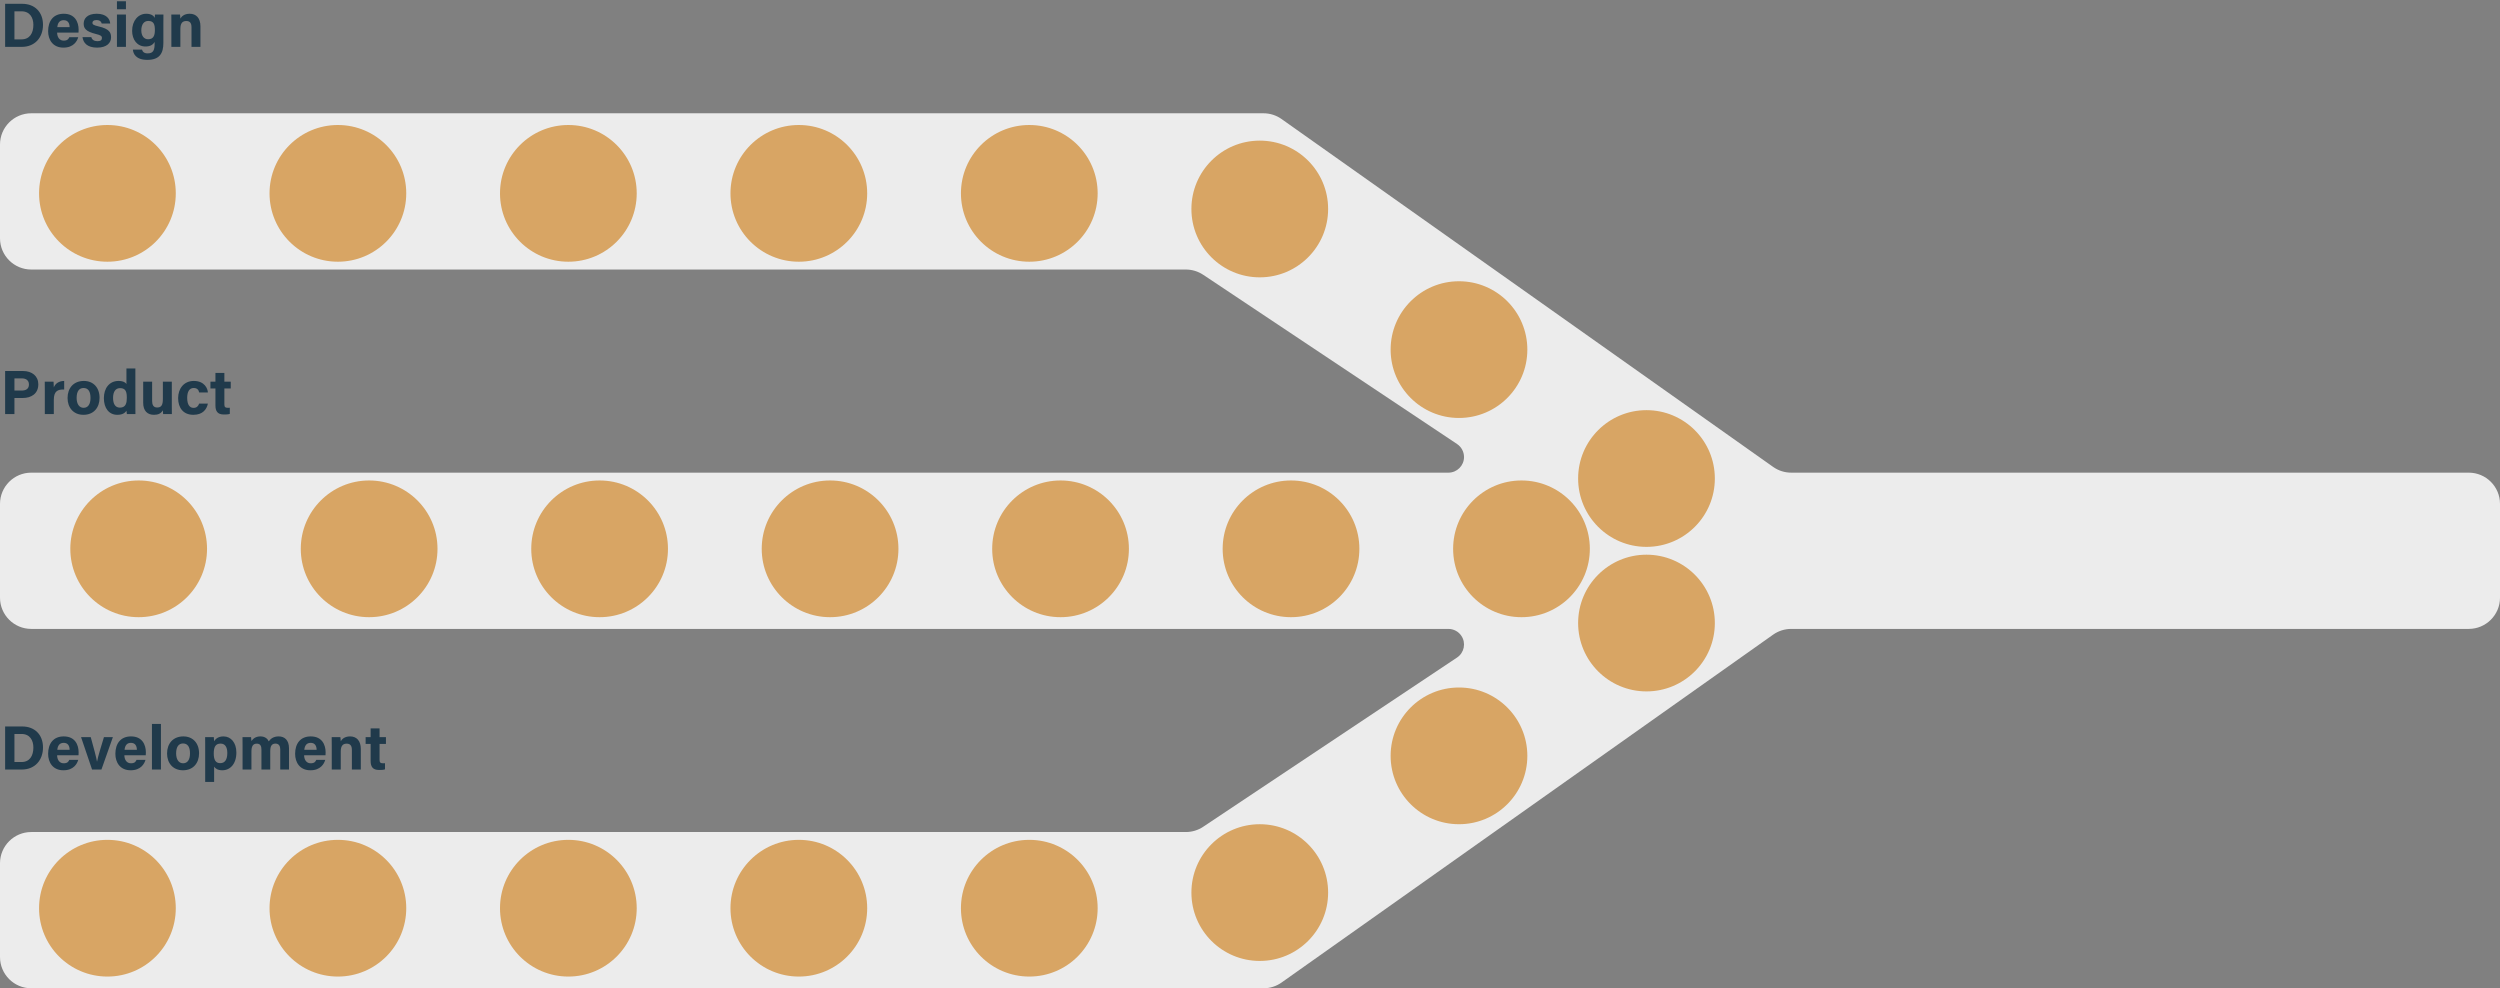 <?xml version="1.0" encoding="UTF-8"?> <svg xmlns="http://www.w3.org/2000/svg" xmlns:xlink="http://www.w3.org/1999/xlink" width="640px" height="253px" viewBox="0 0 640 253" version="1.1"><rect x="0" y="0" width="640" height="253" fill="#808080" stroke="none"/><!-- Generator: Sketch 63.1 (92452) - https://sketch.com/ --><title>illu--blockage</title><desc>Created with Sketch.</desc><g id="Blog" stroke="none" stroke-width="1" fill="none" fill-rule="evenodd"><g id="Post" transform="translate(-302, -3478)"><g id="illu--blockage" transform="translate(302, 3469)"><path d="M8,38 L323.456,38 C325.111,38 326.726,38.514 328.077,39.47 L453.923,128.53 C455.274,129.486 456.889,130 458.544,130 L632,130 C636.418,130 640,133.582 640,138 L640,162 C640,166.418 636.418,170 632,170 L458.544,170 C456.889,170 455.274,170.514 453.923,171.47 L328.077,260.53 C326.726,261.486 325.111,262 323.456,262 L8,262 C3.582,262 5.41083001e-16,258.418 0,254 L0,230 C-5.41083001e-16,225.582 3.582,222 8,222 L303.578,222 C305.157,222 306.701,221.532 308.015,220.656 L373.008,177.328 C374.846,176.103 375.343,173.619 374.117,171.781 C373.375,170.668 372.126,170 370.789,170 L8,170 C3.582,170 5.41083001e-16,166.418 0,162 L0,138 C-5.41083001e-16,133.582 3.582,130 8,130 L370.789,130 C372.998,130 374.789,128.209 374.789,126 C374.789,124.663 374.12,123.414 373.008,122.672 L308.015,79.344 C306.701,78.468 305.157,78 303.578,78 L8,78 C3.582,78 5.41083001e-16,74.418 0,70 L0,46 C-5.41083001e-16,41.582 3.582,38 8,38 Z" id="Path-3" fill="#ECECEC"></path><circle id="Oval" fill="#D8A564" cx="421.5" cy="131.5" r="17.5"></circle><circle id="Oval" fill="#D8A564" cx="421.5" cy="168.5" r="17.5"></circle><circle id="Oval" fill="#D8A564" cx="373.5" cy="202.5" r="17.5"></circle><circle id="Oval" fill="#D8A564" cx="373.5" cy="98.5" r="17.5"></circle><circle id="Oval" fill="#D8A564" cx="322.5" cy="237.5" r="17.5"></circle><circle id="Oval" fill="#D8A564" cx="322.5" cy="62.5" r="17.5"></circle><circle id="Oval" fill="#D8A564" cx="263.5" cy="58.5" r="17.5"></circle><circle id="Oval" fill="#D8A564" cx="204.5" cy="58.5" r="17.5"></circle><circle id="Oval" fill="#D8A564" cx="145.5" cy="58.5" r="17.5"></circle><circle id="Oval" fill="#D8A564" cx="86.5" cy="58.5" r="17.5"></circle><circle id="Oval" fill="#D8A564" cx="27.5" cy="58.5" r="17.5"></circle><circle id="Oval" fill="#D8A564" cx="263.5" cy="241.5" r="17.5"></circle><circle id="Oval" fill="#D8A564" cx="204.5" cy="241.5" r="17.5"></circle><circle id="Oval" fill="#D8A564" cx="145.5" cy="241.5" r="17.5"></circle><circle id="Oval" fill="#D8A564" cx="86.5" cy="241.5" r="17.5"></circle><circle id="Oval" fill="#D8A564" cx="27.5" cy="241.5" r="17.5"></circle><circle id="Oval" fill="#D8A564" cx="389.5" cy="149.5" r="17.5"></circle><circle id="Oval" fill="#D8A564" cx="330.5" cy="149.5" r="17.5"></circle><circle id="Oval" fill="#D8A564" cx="271.5" cy="149.5" r="17.5"></circle><circle id="Oval" fill="#D8A564" cx="212.5" cy="149.5" r="17.5"></circle><circle id="Oval" fill="#D8A564" cx="153.5" cy="149.5" r="17.5"></circle><circle id="Oval" fill="#D8A564" cx="94.5" cy="149.5" r="17.5"></circle><circle id="Oval" fill="#D8A564" cx="35.5" cy="149.5" r="17.5"></circle><path d="M5.584,21 C8.96,21 11.008,18.568 11.008,15.352 C11.008,12.088 8.896,9.976 5.696,9.976 L1.312,9.976 L1.312,21 L5.584,21 Z M5.488,19.08 L3.696,19.08 L3.696,11.896 L5.504,11.896 C7.664,11.896 8.544,13.544 8.544,15.352 C8.544,17.496 7.6,19.08 5.488,19.08 Z M16.24,21.192 C18.832,21.192 19.744,19.528 20.032,18.52 L17.744,18.52 C17.52,19.016 17.248,19.4 16.288,19.4 C15.152,19.4 14.624,18.392 14.624,17.352 L20.096,17.352 C20.128,17.112 20.128,16.936 20.128,16.648 C20.128,14.584 19.152,12.52 16.32,12.52 C13.648,12.52 12.32,14.376 12.32,16.984 C12.32,19.16 13.504,21.192 16.24,21.192 Z M17.824,15.944 L14.672,15.944 C14.768,14.92 15.216,14.168 16.304,14.168 C17.424,14.168 17.808,14.984 17.824,15.944 Z M24.864,21.192 C27.376,21.192 28.432,19.944 28.432,18.568 C28.432,17.352 28.032,16.408 25.264,15.768 C23.92,15.448 23.664,15.256 23.664,14.84 C23.664,14.472 23.92,14.136 24.672,14.136 C25.744,14.136 25.952,14.712 26.032,15.016 L28.208,15.016 C28.144,13.896 27.28,12.52 24.768,12.52 C22.272,12.52 21.424,13.816 21.424,15.032 C21.424,16.2 21.856,17.032 24.56,17.704 C25.744,17.992 26.096,18.2 26.096,18.728 C26.096,19.24 25.792,19.544 24.944,19.544 C24.096,19.544 23.552,19.176 23.376,18.504 L21.12,18.504 C21.312,19.976 22.336,21.192 24.864,21.192 Z M32.24,11.368 L32.24,9.32 L29.936,9.32 L29.936,11.368 L32.24,11.368 Z M32.24,21 L32.24,12.712 L29.936,12.712 L29.936,21 L32.24,21 Z M37.712,24.328 C40.848,24.328 41.824,22.648 41.824,19.992 L41.824,15.096 C41.824,14.296 41.84,13.464 41.84,12.712 L39.68,12.712 C39.664,12.856 39.6,13.352 39.584,13.576 C39.456,13.192 38.864,12.52 37.44,12.52 C35.376,12.52 33.824,14.296 33.824,16.888 C33.824,19.112 35.072,20.904 37.248,20.904 C38.464,20.904 39.152,20.456 39.584,19.736 L39.584,20.136 C39.584,21.752 39.296,22.664 37.808,22.664 C36.928,22.664 36.512,22.28 36.352,21.704 L34.016,21.704 C34.096,22.648 34.688,24.328 37.712,24.328 Z M37.904,19.048 C36.896,19.048 36.176,18.216 36.176,16.792 C36.176,15.128 36.96,14.36 37.952,14.36 C39.408,14.36 39.648,15.32 39.648,16.712 C39.648,18.104 39.28,19.048 37.904,19.048 Z M46.176,21 L46.176,16.392 C46.176,14.92 46.72,14.376 47.696,14.376 C48.72,14.376 49.024,15.048 49.024,15.992 L49.024,21 L51.312,21 L51.312,15.736 C51.312,13.656 50.24,12.52 48.576,12.52 C47.12,12.52 46.448,13.256 46.176,13.768 C46.16,13.512 46.128,12.936 46.08,12.712 L43.856,12.712 C43.869,13.211 43.871,13.803 43.872,14.38 L43.872,21 L46.176,21 Z" id="Design" fill="#203A4B" fill-rule="nonzero"></path><path d="M5.584,206 C8.96,206 11.008,203.568 11.008,200.352 C11.008,197.088 8.896,194.976 5.696,194.976 L1.312,194.976 L1.312,206 L5.584,206 Z M5.488,204.08 L3.696,204.08 L3.696,196.896 L5.504,196.896 C7.664,196.896 8.544,198.544 8.544,200.352 C8.544,202.496 7.6,204.08 5.488,204.08 Z M16.24,206.192 C18.832,206.192 19.744,204.528 20.032,203.52 L17.744,203.52 C17.52,204.016 17.248,204.4 16.288,204.4 C15.152,204.4 14.624,203.392 14.624,202.352 L20.096,202.352 C20.128,202.112 20.128,201.936 20.128,201.648 C20.128,199.584 19.152,197.52 16.32,197.52 C13.648,197.52 12.32,199.376 12.32,201.984 C12.32,204.16 13.504,206.192 16.24,206.192 Z M17.824,200.944 L14.672,200.944 C14.768,199.92 15.216,199.168 16.304,199.168 C17.424,199.168 17.808,199.984 17.824,200.944 Z M25.968,206 L28.896,197.712 L26.608,197.712 C25.888,200.112 25.088,202.608 24.848,203.968 L24.832,203.968 C24.672,202.976 24.016,200.528 23.232,197.712 L20.752,197.712 L23.568,206 L25.968,206 Z M33.456,206.192 C36.048,206.192 36.96,204.528 37.248,203.52 L34.96,203.52 C34.736,204.016 34.464,204.4 33.504,204.4 C32.368,204.4 31.84,203.392 31.84,202.352 L37.312,202.352 C37.344,202.112 37.344,201.936 37.344,201.648 C37.344,199.584 36.368,197.52 33.536,197.52 C30.864,197.52 29.536,199.376 29.536,201.984 C29.536,204.16 30.72,206.192 33.456,206.192 Z M35.04,200.944 L31.888,200.944 C31.984,199.92 32.432,199.168 33.52,199.168 C34.64,199.168 35.024,199.984 35.04,200.944 Z M41.2,206 L41.2,194.32 L38.896,194.32 L38.896,206 L41.2,206 Z M46.832,206.192 C49.456,206.192 50.96,204.352 50.96,201.84 C50.96,199.248 49.376,197.52 46.944,197.52 C44.32,197.52 42.768,199.328 42.768,201.888 C42.768,204.352 44.272,206.192 46.832,206.192 Z M46.88,204.4 C45.776,204.4 45.088,203.456 45.088,201.856 C45.088,200.112 45.792,199.328 46.848,199.328 C48,199.328 48.64,200.144 48.64,201.872 C48.64,203.456 48.016,204.4 46.88,204.4 Z M54.816,209.168 L54.816,205.264 C55.136,205.744 55.744,206.192 56.912,206.192 C58.912,206.192 60.512,204.576 60.512,201.648 C60.512,199.088 59.088,197.52 57.216,197.52 C55.904,197.52 55.168,198.144 54.816,198.752 C54.816,198.448 54.768,197.936 54.736,197.712 L52.512,197.712 C52.528,198.384 52.528,199.04 52.528,199.712 L52.528,209.168 L54.816,209.168 Z M56.384,204.368 C55.152,204.368 54.72,203.456 54.72,201.872 C54.72,200.208 55.184,199.36 56.48,199.36 C57.584,199.36 58.192,200.224 58.192,201.744 C58.192,203.424 57.6,204.368 56.384,204.368 Z M64.368,206 L64.368,201.376 C64.368,199.952 64.816,199.376 65.744,199.376 C66.72,199.376 66.928,200.08 66.928,200.928 L66.928,206 L69.184,206 L69.184,201.264 C69.184,200 69.568,199.36 70.528,199.36 C71.472,199.36 71.744,200.096 71.744,200.848 L71.744,206 L73.984,206 L73.984,200.56 C73.984,198.416 72.8,197.52 71.36,197.52 C70,197.52 69.296,198.112 68.8,198.784 C68.512,198.144 67.856,197.52 66.672,197.52 C65.456,197.52 64.784,198.096 64.368,198.704 C64.352,198.384 64.304,197.92 64.272,197.712 L62.08,197.712 C62.096,198.432 62.096,199.136 62.096,199.856 L62.096,206 L64.368,206 Z M79.472,206.192 C82.064,206.192 82.976,204.528 83.264,203.52 L80.976,203.52 C80.752,204.016 80.48,204.4 79.52,204.4 C78.384,204.4 77.856,203.392 77.856,202.352 L83.328,202.352 C83.36,202.112 83.36,201.936 83.36,201.648 C83.36,199.584 82.384,197.52 79.552,197.52 C76.88,197.52 75.552,199.376 75.552,201.984 C75.552,204.16 76.736,206.192 79.472,206.192 Z M81.056,200.944 L77.904,200.944 C78,199.92 78.448,199.168 79.536,199.168 C80.656,199.168 81.04,199.984 81.056,200.944 Z M87.232,206 L87.232,201.392 C87.232,199.92 87.776,199.376 88.752,199.376 C89.776,199.376 90.08,200.048 90.08,200.992 L90.08,206 L92.368,206 L92.368,200.736 C92.368,198.656 91.296,197.52 89.632,197.52 C88.176,197.52 87.504,198.256 87.232,198.768 C87.216,198.512 87.184,197.936 87.136,197.712 L84.912,197.712 C84.928,198.336 84.928,199.104 84.928,199.808 L84.928,206 L87.232,206 Z M98.56,205.952 L98.56,204.384 C98.4,204.4 98.176,204.4 98.048,204.4 C97.36,204.4 97.168,204.16 97.168,203.536 L97.168,199.44 L98.8,199.44 L98.8,197.712 L97.168,197.712 L97.168,195.472 L94.88,195.472 L94.88,197.712 L93.6,197.712 L93.6,199.44 L94.88,199.44 L94.88,203.792 C94.88,205.248 95.408,206.112 97.024,206.112 C97.488,206.112 98.112,206.112 98.56,205.952 Z" id="Development" fill="#203A4B" fill-rule="nonzero"></path><path d="M3.696,115 L3.696,110.888 L5.824,110.888 C8,110.888 9.808,109.784 9.808,107.384 C9.808,105.288 8.224,103.976 5.872,103.976 L1.312,103.976 L1.312,115 L3.696,115 Z M5.52,108.984 L3.696,108.984 L3.696,105.864 L5.568,105.864 C6.576,105.864 7.408,106.296 7.408,107.432 C7.408,108.552 6.624,108.984 5.52,108.984 Z M13.776,115 L13.776,111.384 C13.776,109.112 14.768,108.664 16.432,108.712 L16.432,106.52 C15.024,106.536 14.144,107.224 13.776,108.168 C13.776,107.72 13.744,106.904 13.712,106.712 L11.456,106.712 C11.472,107.416 11.472,108.136 11.472,108.968 L11.472,115 L13.776,115 Z M21.36,115.192 C23.984,115.192 25.488,113.352 25.488,110.84 C25.488,108.248 23.904,106.52 21.472,106.52 C18.848,106.52 17.296,108.328 17.296,110.888 C17.296,113.352 18.8,115.192 21.36,115.192 Z M21.408,113.4 C20.304,113.4 19.616,112.456 19.616,110.856 C19.616,109.112 20.32,108.328 21.376,108.328 C22.528,108.328 23.168,109.144 23.168,110.872 C23.168,112.456 22.544,113.4 21.408,113.4 Z M30.016,115.192 C31.248,115.192 31.968,114.792 32.368,114.136 C32.384,114.328 32.432,114.744 32.48,115 L34.672,115 C34.661,114.499 34.658,113.99 34.657,113.484 L34.656,103.32 L32.368,103.32 L32.368,107.32 C32.192,106.952 31.552,106.52 30.352,106.52 C28,106.52 26.592,108.376 26.592,110.92 C26.592,113.512 27.92,115.192 30.016,115.192 Z M30.704,113.352 C29.568,113.352 28.944,112.488 28.944,110.872 C28.944,109.304 29.552,108.36 30.752,108.36 C32.256,108.36 32.464,109.432 32.464,110.856 C32.464,112.04 32.272,113.352 30.704,113.352 Z M39.408,115.192 C40.48,115.192 41.2,114.872 41.696,114.04 C41.712,114.328 41.728,114.776 41.76,115 L44,115 C43.987,114.411 43.985,113.73 43.984,113.08 L43.984,106.712 L41.696,106.712 L41.696,111.128 C41.696,112.76 41.264,113.32 40.224,113.32 C39.232,113.32 38.944,112.568 38.944,111.656 L38.944,106.712 L36.656,106.712 L36.656,112.12 C36.656,114.168 37.728,115.192 39.408,115.192 Z M49.504,115.192 C51.968,115.192 52.944,113.704 53.216,112.328 L50.976,112.328 C50.768,112.952 50.352,113.416 49.552,113.416 C48.56,113.416 47.92,112.616 47.92,110.84 C47.92,109.24 48.512,108.328 49.568,108.328 C50.464,108.328 50.848,108.792 50.992,109.464 L53.216,109.464 C53.184,108.536 52.4,106.52 49.616,106.52 C47.088,106.52 45.6,108.472 45.6,110.92 C45.6,113.416 46.928,115.192 49.504,115.192 Z M58.832,114.952 L58.832,113.384 C58.672,113.4 58.448,113.4 58.32,113.4 C57.632,113.4 57.44,113.16 57.44,112.536 L57.44,108.44 L59.072,108.44 L59.072,106.712 L57.44,106.712 L57.44,104.472 L55.152,104.472 L55.152,106.712 L53.872,106.712 L53.872,108.44 L55.152,108.44 L55.152,112.792 C55.152,114.248 55.68,115.112 57.296,115.112 C57.76,115.112 58.384,115.112 58.832,114.952 Z" id="Product" fill="#203A4B" fill-rule="nonzero"></path></g></g></g></svg> 